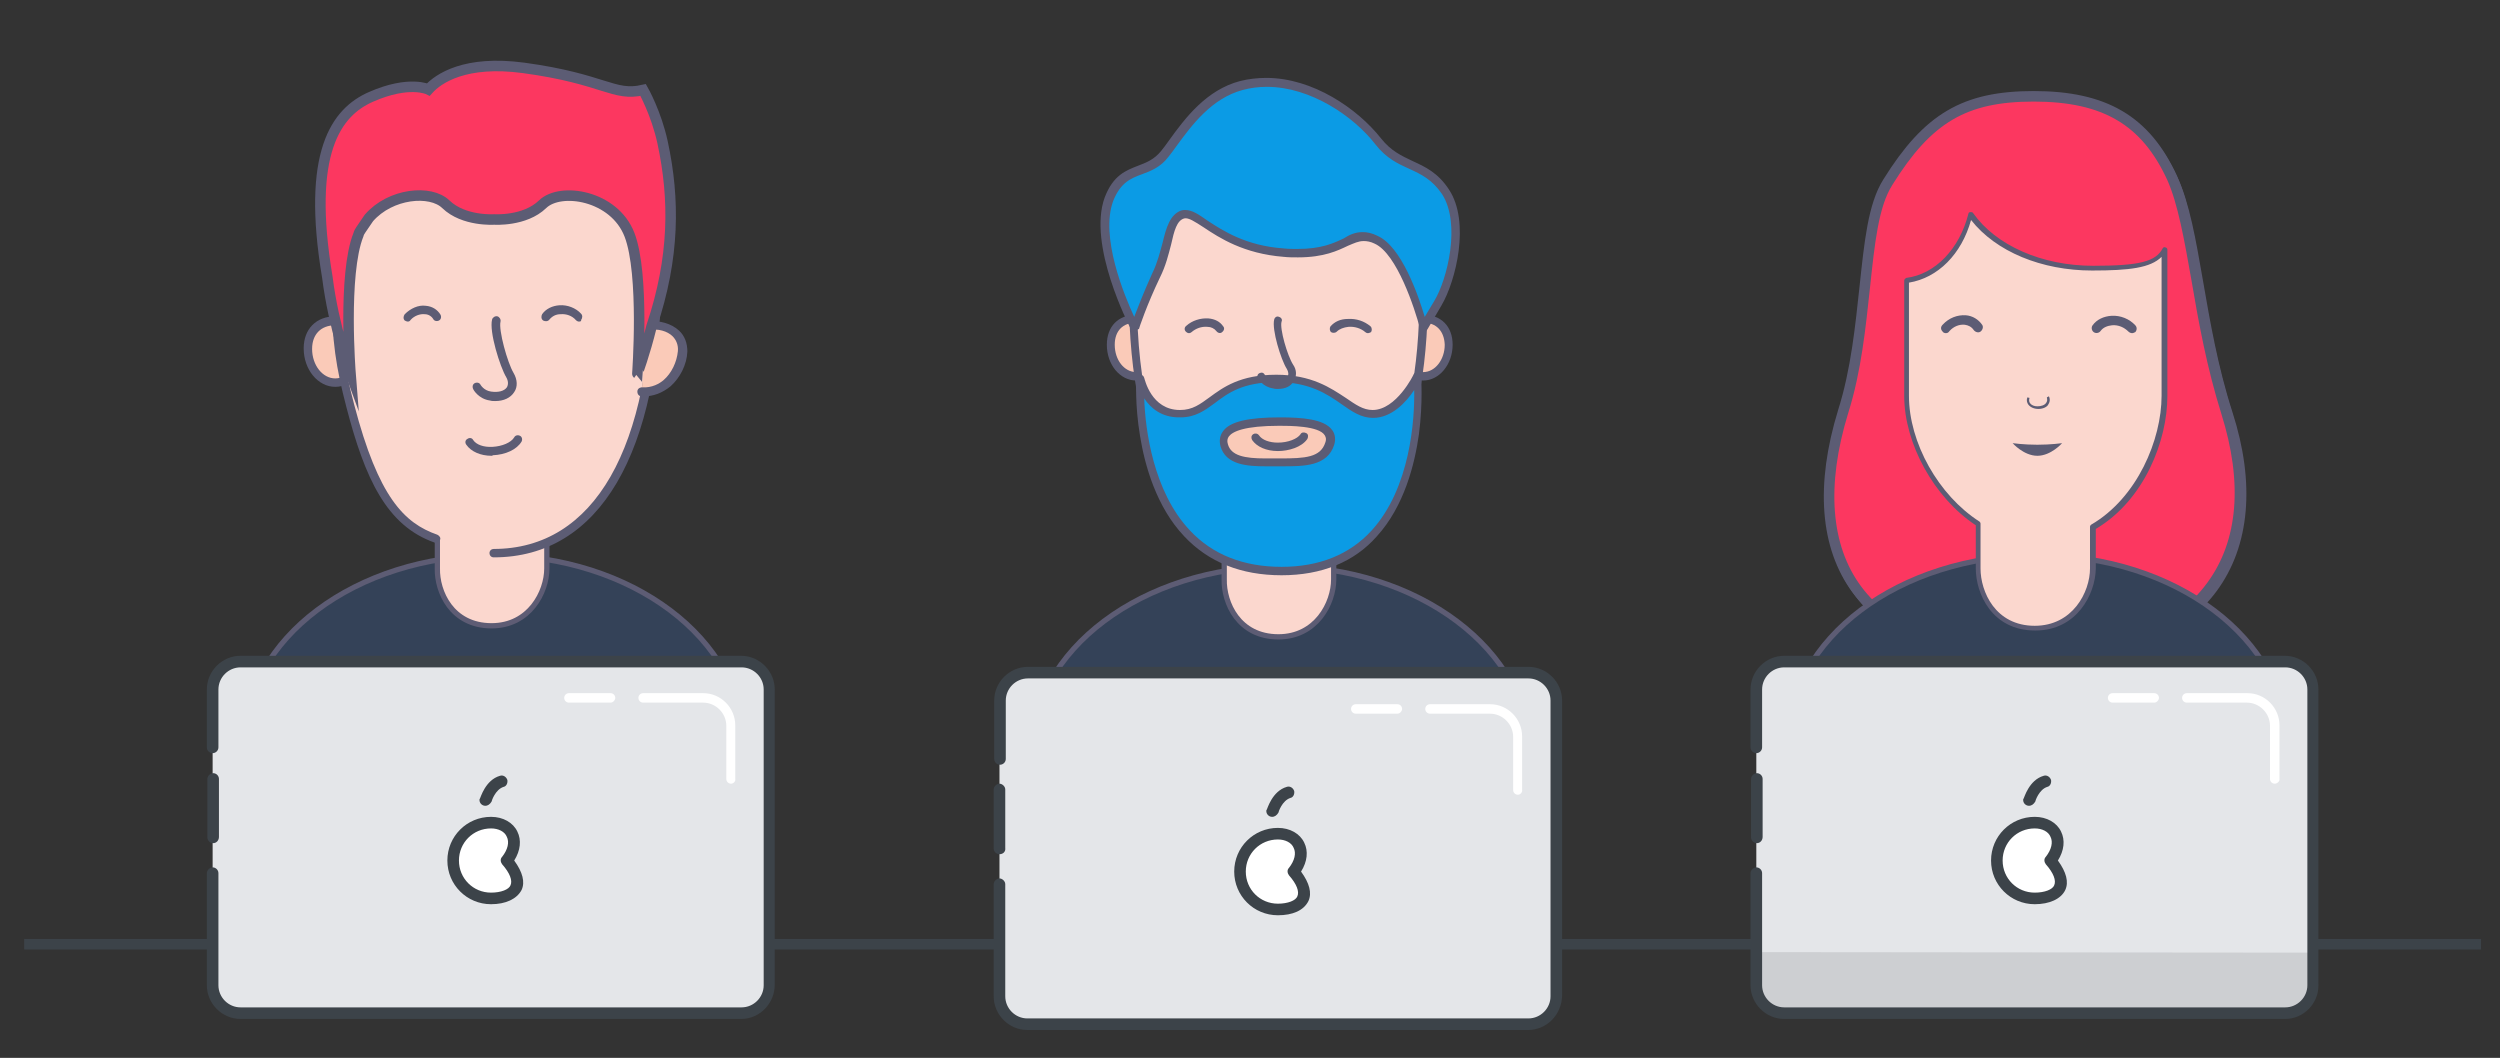 <?xml version="1.0" encoding="utf-8"?>
<!-- Generator: Adobe Illustrator 21.0.0, SVG Export Plug-In . SVG Version: 6.00 Build 0)  -->
<svg version="1.1" id="Calque_1" xmlns="http://www.w3.org/2000/svg" xmlns:xlink="http://www.w3.org/1999/xlink" x="0px" y="0px"
	 viewBox="0 0 475 201" style="enable-background:new 0 0 475 201;" xml:space="preserve">
<rect x="0" y="0" width="475" height="201" fill="#333333" stroke="none"/>
<style type="text/css">
	.st0{fill:none;stroke:#3C4349;stroke-width:2;stroke-miterlimit:10;}
	.st1{fill:#0D82C5;stroke:#5D5C74;stroke-miterlimit:10;}
	.st2{fill:#FC3760;stroke:#5C5C74;stroke-width:2;stroke-miterlimit:10;}
	.st3{fill:#344258;stroke:#5D5C74;stroke-miterlimit:10;}
	.st4{fill:#FBD7CE;}
	.st5{fill:#5C5C74;}
	.st6{fill:#E4E6E9;}
	.st7{fill:#CDCFD2;}
	.st8{fill:#3C4349;}
	.st9{fill:#FFFFFF;}
	.st10{fill:#FBD7CE;stroke:#5D5C74;stroke-miterlimit:10;}
	.st11{fill:#FBD7CE;stroke:#5E5C74;stroke-miterlimit:10;}
	.st12{fill:#FACAB8;}
	.st13{fill:#0B9BE5;}
</style>
<line id="XMLID_2582_" class="st0" x1="4.6" y1="179.4" x2="471.4" y2="179.4"/>
<path id="XMLID_2581_" class="st1" d="M423.7,78.5c8.6,26.7-4.1,47-37,47c-34.8,0-44.8-20.2-36.6-47c5.2-16.9,3.2-35.3,8.5-43.7
	c7.5-11.9,14.4-16.5,28.1-16.5c13,0,21.3,4.1,26.6,15.7C417.7,43.4,418.1,61.2,423.7,78.5z"/>
<path id="XMLID_4523_" class="st2" d="M386.4,18.3c-13.1,0-20.1,4.1-27.7,16.3c-2.8,4.4-3.5,11.6-4.4,20c-0.8,7.3-1.6,15.7-4.1,23.6
	c-4.3,14-3.4,25.7,2.6,33.8c6.2,8.4,17.5,12.7,33.6,12.7c15.7,0,27.4-4.6,33.8-13.4c6.1-8.3,7-19.7,2.8-33c-2.7-8.6-4.3-17.3-5.6-25
	c-1.4-7.9-2.6-14.8-4.7-19.5C407.7,22.9,399.9,18.3,386.4,18.3z"/>
<path id="XMLID_2569_" class="st3" d="M339.7,141.1c0-19.7,21.2-35.6,47.4-35.6s47.4,16,47.4,35.6"/>
<path id="XMLID_2564_" class="st4" d="M397.7,51.2c-10.2,0-19-4.1-23.1-10.2c-1.7,6.8-6.4,11.8-12.2,12.5c0,6.3,0,16.4,0,21.9
	c0,8.5,5.3,19,13.6,24.3v8.5c0,4.7,3,11.4,10.8,11.4c7.6,0,11-6.6,11-11.4v-7.9c8.8-5.1,13.6-16.1,13.6-24.9c0-8.5,0-27.7,0-27.7
	c0-0.1,0-0.1,0-0.2C409.9,50.5,406.3,51.2,397.7,51.2z"/>
<path id="XMLID_4517_" class="st5" d="M386.7,119.8c-8.3,0-11.3-7.1-11.3-11.8v-8.2c-7.9-5.2-13.6-15.5-13.6-24.6V53.3
	c0-0.2,0.2-0.4,0.4-0.5c5.5-0.7,10.1-5.5,11.8-12.2c0-0.2,0.2-0.3,0.4-0.3c0.2,0,0.4,0,0.5,0.2c4.3,6.1,13,10,22.8,10
	c8.8,0,11.9-0.8,13.2-3.3c0.1-0.2,0.3-0.3,0.5-0.2c0.2,0,0.4,0.2,0.4,0.4v0.2v27.7c0,8.3-4.3,19.7-13.6,25.2v7.6
	C398.1,112.9,394.6,119.8,386.7,119.8z M362.7,53.7v21.5c0,8.9,5.6,18.9,13.4,23.9c0.1,0.1,0.2,0.2,0.2,0.4v8.5
	c0,4.4,2.8,10.9,10.3,10.9c7.2,0,10.5-6.4,10.5-10.9v-7.9c0-0.2,0.1-0.3,0.2-0.4c8.8-5.1,13.4-16.2,13.4-24.5V48.8
	c-2.1,2.1-6.1,2.6-13.2,2.6c-9.6,0-18.3-3.6-23-9.6C372.7,48.3,368.2,52.8,362.7,53.7z"/>
<g id="XMLID_4515_">
	<path id="XMLID_2537_" class="st5" d="M391.8,84.2c0,0-2.1,2.4-4.7,2.4s-4.7-2.4-4.7-2.4s2.1,0.3,4.7,0.3
		C389.7,84.5,391.8,84.2,391.8,84.2z"/>
</g>
<g id="XMLID_4513_">
	<path id="XMLID_2536_" class="st5" d="M387.3,77.7L387.3,77.7c-0.8,0-1.5-0.3-1.9-0.8c-0.3-0.4-0.4-0.9-0.2-1.4l0.4,0.1
		c-0.1,0.4-0.1,0.7,0.1,1c0.3,0.4,0.8,0.6,1.4,0.6c0.7,0,1.4-0.2,1.7-0.7c0.2-0.3,0.2-0.6,0.1-1l0.4-0.2c0.3,0.7,0.1,1.2-0.1,1.5
		C389,77.3,388.2,77.7,387.3,77.7z"/>
</g>
<path id="XMLID_2535_" class="st6" d="M439.4,131v56.1c0,2.9-2.4,5.3-5.3,5.3H339c-2.9,0-5.3-2.4-5.3-5.3v-56.2
	c0-2.9,2.4-5.3,5.3-5.3h95.1C437.1,125.7,439.4,128.1,439.4,131"/>
<path id="XMLID_2533_" class="st7" d="M439.4,181v6.1c0,2.9-2.4,5.3-5.3,5.3H339c-2.9,0-5.3-2.4-5.3-5.3v-6.2L439.4,181z"/>
<path id="XMLID_2524_" class="st8" d="M333.8,160.2c-0.6,0-1.1-0.5-1.1-1.1V148c0-0.6,0.6-1.1,1.1-1.1c0.6,0,1.1,0.5,1.1,1.1v11
	C334.9,159.7,334.4,160.2,333.8,160.2"/>
<path id="XMLID_2521_" class="st8" d="M434.2,193.6H339c-3.5,0-6.4-2.9-6.4-6.4v-21.3c0-0.6,0.6-1.1,1.1-1.1c0.6,0,1.1,0.5,1.1,1.1
	v21.3c0,2.3,1.9,4.2,4.2,4.2h95.2c2.3,0,4.2-1.9,4.2-4.2V131c0-2.3-1.9-4.2-4.2-4.2H339c-2.3,0-4.2,1.9-4.2,4.2v11
	c0,0.6-0.5,1.1-1.1,1.1s-1.1-0.5-1.1-1.1v-11c0-3.5,2.9-6.4,6.4-6.4h95.1c3.5,0,6.4,2.9,6.4,6.4v56.1
	C440.6,190.6,437.7,193.6,434.2,193.6"/>
<path id="XMLID_4505_" class="st9" d="M432.2,148.9c-0.5,0-0.9-0.4-0.9-0.9v-10.1c0-2.4-2-4.4-4.4-4.4h-11.4c-0.5,0-0.9-0.4-0.9-0.9
	s0.4-0.9,0.9-0.9H427c3.4,0,6.1,2.8,6.1,6.1V148C433.2,148.4,432.7,148.9,432.2,148.9 M409.3,133.5h-7.9c-0.5,0-0.9-0.4-0.9-0.9
	s0.4-0.9,0.9-0.9h7.9c0.5,0,0.9,0.4,0.9,0.9C410.2,133,409.8,133.5,409.3,133.5 M389.6,163.5c4.2,5,1,7.2-3,7.2s-7.2-3.2-7.2-7.2
	s3.2-7.2,7.2-7.2S392.5,159.9,389.6,163.5"/>
<path id="XMLID_4502_" class="st8" d="M386.6,157.4c-3.4,0-6.1,2.7-6.1,6.1s2.7,6.1,6.1,6.1c1.9,0,3.4-0.6,3.7-1.4
	c0.4-0.9-0.1-2.3-1.6-4c-0.3-0.4-0.4-1,0-1.4c1.1-1.4,1.4-2.8,0.9-3.8C389.2,158,388,157.4,386.6,157.4 M386.6,171.8
	c-4.6,0-8.3-3.7-8.3-8.3s3.7-8.3,8.3-8.3c2.3,0,4.2,1.1,5,2.8c0.8,1.6,0.6,3.6-0.6,5.5c1.6,2.2,2.1,4.1,1.4,5.6
	C391.6,170.8,389.4,171.8,386.6,171.8"/>
<path id="XMLID_2379_" class="st8" d="M385.5,153.1c-0.6,0-1.1-0.5-1.1-1.1c0-0.1,0-0.2,0.1-0.3c0.1-0.1,1-3.5,3.8-4.3
	c0.6-0.2,1.2,0.2,1.4,0.8c0.1,0.6-0.2,1.2-0.7,1.3c-1.6,0.5-2.3,2.7-2.3,2.8C386.4,152.8,386,153.1,385.5,153.1"/>
<g id="XMLID_2779_">
	<path id="XMLID_2306_" class="st5" d="M369.7,63.3c-0.2,0-0.5-0.1-0.6-0.3c-0.4-0.4-0.4-0.9,0-1.3c1.2-1.3,2.8-1.9,4.4-1.8
		c1.3,0.1,2.4,0.8,3.1,1.8c0.3,0.4,0.1,1-0.3,1.3s-1,0.1-1.3-0.3c-0.4-0.6-1-0.9-1.7-1c-1-0.1-2.1,0.3-2.9,1.2
		C370.2,63.2,370,63.3,369.7,63.3z"/>
</g>
<g id="XMLID_2661_">
	<path id="XMLID_2305_" class="st5" d="M405.1,63.3c-0.2,0-0.5-0.1-0.7-0.3c-0.8-0.8-1.9-1.3-3.1-1.2c-0.9,0.1-1.7,0.4-2.2,1.1
		c-0.3,0.4-0.9,0.5-1.3,0.2s-0.5-0.9-0.2-1.3c0.8-1.1,2.1-1.7,3.6-1.8c1.7-0.1,3.4,0.6,4.5,1.8c0.4,0.4,0.3,1,0,1.3
		C405.5,63.2,405.3,63.3,405.1,63.3z"/>
</g>
<path id="XMLID_4444_" class="st3" d="M195.9,143.2c0-19.7,21.2-35.6,47.4-35.6s47.4,16,47.4,35.6"/>
<path id="XMLID_2928_" class="st6" d="M295.6,133.1v56.1c0,2.9-2.4,5.3-5.3,5.3h-95.1c-2.9,0-5.3-2.4-5.3-5.3V133
	c0-2.9,2.4-5.3,5.3-5.3h95.1C293.2,127.8,295.6,130.2,295.6,133.1"/>
<path id="XMLID_2892_" class="st8" d="M189.9,162.3c-0.6,0-1.1-0.5-1.1-1.1V150c0-0.6,0.6-1.1,1.1-1.1s1.1,0.5,1.1,1.1v11.1
	C191.1,161.8,190.6,162.3,189.9,162.3"/>
<path id="XMLID_2891_" class="st8" d="M290.3,195.7h-95.1c-3.5,0-6.4-2.9-6.4-6.4V168c0-0.6,0.6-1.1,1.1-1.1s1.1,0.5,1.1,1.1v21.3
	c0,2.3,1.9,4.2,4.2,4.2h95.2c2.3,0,4.2-1.9,4.2-4.2v-56.2c0-2.3-1.9-4.2-4.2-4.2h-95.1c-2.3,0-4.2,1.9-4.2,4.2v11.1
	c0,0.6-0.5,1.1-1.1,1.1s-1.1-0.5-1.1-1.1v-11.1c0-3.5,2.9-6.4,6.4-6.4h95.1c3.5,0,6.4,2.9,6.4,6.4v56.1
	C296.7,192.8,293.9,195.7,290.3,195.7"/>
<path id="XMLID_2772_" class="st9" d="M288.4,151c-0.5,0-0.9-0.4-0.9-0.9V140c0-2.4-2-4.4-4.4-4.4h-11.4c-0.5,0-0.9-0.4-0.9-0.9
	s0.4-0.9,0.9-0.9h11.4c3.4,0,6.1,2.8,6.1,6.1V150C289.3,150.5,288.9,151,288.4,151 M265.5,135.6h-7.9c-0.5,0-0.9-0.4-0.9-0.9
	s0.4-0.9,0.9-0.9h7.9c0.5,0,0.9,0.4,0.9,0.9C266.4,135.1,266,135.6,265.5,135.6 M245.8,165.6c4.2,5,1,7.2-3,7.2s-7.2-3.2-7.2-7.2
	s3.2-7.2,7.2-7.2S248.7,162,245.8,165.6"/>
<path id="XMLID_2372_" class="st8" d="M242.8,159.5c-3.4,0-6.1,2.7-6.1,6.1s2.7,6.1,6.1,6.1c1.9,0,3.4-0.6,3.7-1.4
	c0.4-0.9-0.1-2.3-1.6-4c-0.3-0.4-0.4-1,0-1.4c1.1-1.4,1.4-2.8,0.9-3.8C245.4,160.1,244.2,159.5,242.8,159.5 M242.8,173.9
	c-4.6,0-8.3-3.7-8.3-8.3c0-4.6,3.7-8.3,8.3-8.3c2.3,0,4.2,1.1,5,2.8c0.8,1.6,0.6,3.6-0.6,5.5c1.6,2.2,2.1,4.1,1.4,5.6
	C247.7,173,245.6,173.9,242.8,173.9"/>
<path id="XMLID_2371_" class="st8" d="M241.7,155.2c-0.6,0-1.1-0.5-1.1-1.1c0-0.1,0-0.2,0.1-0.3c0.1-0.1,1-3.5,3.8-4.3
	c0.6-0.2,1.2,0.2,1.4,0.8c0.1,0.6-0.2,1.2-0.7,1.3c-1.6,0.5-2.3,2.7-2.3,2.8C242.6,154.9,242.2,155.2,241.7,155.2"/>
<path id="XMLID_4490_" class="st10" d="M242.9,121c7.2,0,10.5-6.4,10.5-10.9v-7.9c0-0.2,0.1-0.3,0.2-0.4c0.6-0.3,1.2-0.7,1.7-1.1
	c-3.8,0.9-7.8,1.4-12,1.4c-4,0-7.9-0.5-11.5-1.3c0.2,0.1,0.4,0.3,0.6,0.4c0.1,0.1,0.2,0.2,0.2,0.4v8.5
	C232.5,114.5,235.3,121,242.9,121z"/>
<path id="XMLID_4447_" class="st3" d="M46.4,141.1c0-19.7,21.2-35.6,47.4-35.6s47.4,16,47.4,35.6"/>
<path id="XMLID_4443_" class="st6" d="M146.1,131v56.1c0,2.9-2.4,5.3-5.3,5.3H45.7c-2.9,0-5.3-2.4-5.3-5.3v-56.2
	c0-2.9,2.4-5.3,5.3-5.3h95.1C143.8,125.7,146.1,128.1,146.1,131"/>
<path id="XMLID_4441_" class="st8" d="M40.5,160.2c-0.6,0-1.1-0.5-1.1-1.1V148c0-0.6,0.6-1.1,1.1-1.1c0.6,0,1.1,0.5,1.1,1.1v11
	C41.6,159.7,41.1,160.2,40.5,160.2"/>
<path id="XMLID_3245_" class="st8" d="M140.8,193.6H45.7c-3.5,0-6.4-2.9-6.4-6.4v-21.3c0-0.6,0.6-1.1,1.1-1.1c0.6,0,1.1,0.5,1.1,1.1
	v21.3c0,2.3,1.9,4.2,4.2,4.2h95.2c2.3,0,4.2-1.9,4.2-4.2V131c0-2.3-1.9-4.2-4.2-4.2H45.7c-2.3,0-4.2,1.9-4.2,4.2v11
	c0,0.6-0.5,1.1-1.1,1.1c-0.6,0-1.1-0.5-1.1-1.1v-11c0-3.5,2.9-6.4,6.4-6.4h95.1c3.5,0,6.4,2.9,6.4,6.4v56.1
	C147.2,190.6,144.4,193.6,140.8,193.6"/>
<path id="XMLID_3078_" class="st9" d="M138.9,148.9c-0.5,0-0.9-0.4-0.9-0.9v-10.1c0-2.4-2-4.4-4.4-4.4h-11.4c-0.5,0-0.9-0.4-0.9-0.9
	s0.4-0.9,0.9-0.9h11.4c3.4,0,6.1,2.8,6.1,6.1V148C139.8,148.4,139.4,148.9,138.9,148.9 M116,133.5h-7.9c-0.5,0-0.9-0.4-0.9-0.9
	s0.4-0.9,0.9-0.9h7.9c0.5,0,0.9,0.4,0.9,0.9C116.9,133,116.5,133.5,116,133.5 M96.3,163.5c4.2,5,1,7.2-3,7.2s-7.2-3.2-7.2-7.2
	s3.2-7.2,7.2-7.2S99.2,159.9,96.3,163.5"/>
<path id="XMLID_2361_" class="st8" d="M93.3,157.4c-3.4,0-6.1,2.7-6.1,6.1s2.7,6.1,6.1,6.1c1.9,0,3.4-0.6,3.7-1.4
	c0.4-0.9-0.1-2.3-1.6-4c-0.3-0.4-0.4-1,0-1.4c1.1-1.4,1.4-2.8,0.9-3.8C95.9,158,94.7,157.4,93.3,157.4 M93.3,171.8
	c-4.6,0-8.3-3.7-8.3-8.3s3.7-8.3,8.3-8.3c2.3,0,4.2,1.1,5,2.8c0.8,1.6,0.6,3.6-0.6,5.5c1.6,2.2,2.1,4.1,1.4,5.6
	C98.2,170.8,96.1,171.8,93.3,171.8"/>
<path id="XMLID_2360_" class="st8" d="M92.2,153.1c-0.6,0-1.1-0.5-1.1-1.1c0-0.1,0-0.2,0.1-0.3c0.1-0.1,1-3.5,3.8-4.3
	c0.6-0.2,1.2,0.2,1.4,0.8c0.1,0.6-0.2,1.2-0.7,1.3c-1.6,0.5-2.3,2.7-2.3,2.8C93.1,152.8,92.7,153.1,92.2,153.1"/>
<path id="XMLID_2358_" class="st11" d="M93.4,118.9c7.2,0,10.5-6.4,10.5-10.9v-7.9c0-0.2,0.1-0.3,0.2-0.4c0.6-0.3,1.2-0.7,1.7-1.1
	c-3.8,0.9-7.8,1.4-12,1.4c-4,0-7.9-0.5-11.5-1.3c0.2,0.1,0.4,0.3,0.6,0.4c0.1,0.1,0.2,0.2,0.2,0.4v8.5
	C83,112.4,85.8,118.9,93.4,118.9z"/>
<g id="XMLID_4567_">
	<g id="XMLID_4572_">
		<path id="XMLID_4518_" class="st12" d="M275.2,65.5c0,3.3-2.2,6-4.8,6s-4.8-2.7-4.8-6s2.2-4.9,4.8-4.9S275.2,62.2,275.2,65.5z"/>
	</g>
	<g id="XMLID_4568_">
		<path id="XMLID_4569_" class="st5" d="M270.4,72.3c-3.1,0-5.6-3-5.6-6.8c0-3.5,2.2-5.7,5.6-5.7s5.6,2.2,5.6,5.7
			C276,69.2,273.5,72.3,270.4,72.3z M270.4,61.3c-2.6,0-4.1,1.6-4.1,4.2c0,2.9,1.8,5.2,4.1,5.2c2.3,0,4.1-2.4,4.1-5.2
			C274.4,62.9,272.9,61.3,270.4,61.3z"/>
	</g>
</g>
<g id="XMLID_4560_">
	<g id="XMLID_4565_">
		<path id="XMLID_4512_" class="st12" d="M220.8,65.5c0,3.3-2.2,6-4.8,6s-4.8-2.7-4.8-6s2.2-4.9,4.8-4.9S220.8,62.2,220.8,65.5z"/>
	</g>
	<g id="XMLID_4561_">
		<path id="XMLID_4562_" class="st5" d="M215.9,72.3c-3.1,0-5.6-3-5.6-6.8c0-3.5,2.2-5.7,5.6-5.7c3.4,0,5.6,2.2,5.6,5.7
			C221.5,69.2,219,72.3,215.9,72.3z M215.9,61.3c-2.6,0-4.1,1.6-4.1,4.2c0,2.9,1.8,5.2,4.1,5.2c2.2,0,4.1-2.4,4.1-5.2
			C220,62.9,218.5,61.3,215.9,61.3z"/>
	</g>
</g>
<g id="XMLID_4558_">
	<path id="XMLID_4509_" class="st4" d="M270.6,55.8c0,32.5-11.3,46.4-27.4,46.4s-27.9-13-27.9-46.4c0-20.1,11.7-24.3,27.9-24.3
		S270.6,35.8,270.6,55.8z"/>
</g>
<g id="XMLID_4554_">
	<path id="XMLID_4555_" class="st5" d="M243.1,103c-8.8,0-15.8-3.7-20.6-11c-5.3-8-8-20.1-8-36.2c0-22.1,14.5-25.1,28.6-25.1
		c14.6,0,28.2,3,28.2,25.1C271.3,86.2,261.3,103,243.1,103z M243.1,32.3c-9.1,0-15.3,1.4-19.5,4.5c-5.1,3.7-7.6,9.9-7.6,19
		c0,37.7,14.7,45.6,27.1,45.6c17.2,0,26.6-16.2,26.6-45.6C269.8,36.3,259.1,32.3,243.1,32.3z"/>
</g>
<g id="XMLID_4552_">
	<path id="XMLID_4506_" class="st13" d="M242.6,71.9c10.8,0,13.3,6.7,18.3,6.7c5,0,8.5-7.2,8.5-7.2s3.2,37-25.8,37
		s-26.9-36.6-26.9-36.6s1.4,6.7,7.6,6.7S230.9,71.9,242.6,71.9z"/>
</g>
<g id="XMLID_4548_">
	<path id="XMLID_4549_" class="st5" d="M243.5,109.3c-7.7,0-13.9-2.5-18.5-7.4c-5.3-5.6-7.5-13.5-8.4-19.1c-1-6-0.7-10.7-0.7-10.9
		c0-0.4,0.3-0.7,0.7-0.7s0.7,0.2,0.8,0.6c0.1,0.2,1.3,6.1,6.8,6.1c2.4,0,3.8-1.1,5.6-2.4c2.6-1.9,5.8-4.3,12.7-4.3
		c6.7,0,10.3,2.5,13.2,4.4c1.9,1.3,3.3,2.3,5.1,2.3c4.5,0,7.8-6.7,7.8-6.8c0.2-0.3,0.5-0.5,0.8-0.4s0.6,0.3,0.6,0.7
		c0,0.2,0.4,4.9-0.4,11.1c-0.8,5.7-2.8,13.7-8,19.4C257.3,106.8,251.1,109.3,243.5,109.3z M217.4,75.7c0.2,5.9,1.7,17.7,8.7,25.1
		c4.3,4.6,10.2,6.9,17.4,6.9c7.1,0,12.9-2.3,17.1-6.9c7.4-8.1,8.2-21.2,8.1-26.7c-1.5,2.3-4.3,5.3-7.8,5.3c-2.3,0-4-1.2-6-2.6
		c-2.7-1.9-6.1-4.2-12.3-4.2c-6.5,0-9.3,2.1-11.8,4c-1.9,1.4-3.7,2.7-6.5,2.7C220.7,79.4,218.6,77.5,217.4,75.7z"/>
</g>
<g id="XMLID_4541_">
	<g id="XMLID_4546_">
		<path id="XMLID_4501_" class="st12" d="M252.7,84.3c-1.1,3.6-5.2,3.5-9.5,3.5s-9.5,0.5-10.5-3.2c-1.2-4.1,6.1-4.5,10.5-4.5
			S253.9,80.4,252.7,84.3z"/>
	</g>
	<g id="XMLID_4542_">
		<path id="XMLID_4543_" class="st5" d="M240.5,88.6c-3.6,0-7.6-0.3-8.6-3.8c-0.3-1.1-0.1-2.1,0.5-2.9c1.3-1.8,4.8-2.6,10.8-2.6
			c4.1,0,8.4,0.3,9.9,2.4c0.4,0.5,0.8,1.5,0.4,2.8c-1.3,4.1-5.7,4.1-10,4.1h-0.3c-0.4,0-0.9,0-1.3,0
			C241.4,88.6,240.9,88.6,240.5,88.6z M243.1,80.9c-6.7,0-8.9,1.1-9.6,2c-0.3,0.4-0.4,0.9-0.2,1.5c0.6,2.2,3.2,2.7,7.1,2.7
			c0.4,0,0.9,0,1.3,0c0.4,0,0.9,0,1.3,0h0.3c4.7,0,7.6-0.2,8.5-3c0.3-0.8,0-1.2-0.1-1.4C250.6,80.9,245,80.9,243.1,80.9z"/>
	</g>
</g>
<g id="XMLID_4539_">
	<path id="XMLID_4498_" class="st5" d="M225.9,63.3c-0.2,0-0.4-0.1-0.6-0.3c-0.3-0.3-0.3-0.8,0.1-1.1c1.1-1,2.7-1.5,4.2-1.4
		c1.2,0.1,2.2,0.6,2.8,1.5c0.3,0.3,0.2,0.8-0.2,1.1c-0.3,0.3-0.8,0.2-1.1-0.2c-0.4-0.5-1-0.8-1.7-0.8c-1.1-0.1-2.2,0.3-3,1
		C226.3,63.2,226.1,63.3,225.9,63.3z"/>
</g>
<g id="XMLID_4537_">
	<path id="XMLID_4497_" class="st5" d="M259.9,63.3c-0.2,0-0.4-0.1-0.5-0.2c-0.8-0.7-2-1.1-3.2-1c-0.9,0.1-1.7,0.4-2.2,0.9
		c-0.3,0.3-0.8,0.3-1.1,0.1c-0.3-0.3-0.3-0.8-0.1-1.1c0.8-0.9,1.9-1.4,3.3-1.4c1.6-0.1,3.1,0.4,4.3,1.4c0.3,0.3,0.3,0.8,0.1,1.1
		C260.3,63.2,260.1,63.3,259.9,63.3z"/>
</g>
<g id="XMLID_4535_">
	<path id="XMLID_4496_" class="st13" d="M235.8,16.1c10.2-2.8,21,4.2,25.9,10.6c4.1,5.3,9,3.8,12.8,9.6s1.3,16.6-1.5,21.2
		c-2.7,4.6-2.7,4.6-2.7,4.6s-3.6-14.2-9.1-16.6s-5.3,3.4-17.5,2.4s-16.3-8.2-19.3-7.2c-2.9,1-2.5,6.3-5.1,11.5c-2.5,5.3-4,9.9-4,9.9
		s-8.1-15.5-4.8-24.3c2.5-6.7,7.2-4.3,10.6-8.7C224.6,24.8,228.6,18.1,235.8,16.1z"/>
</g>
<g id="XMLID_4531_">
	<path id="XMLID_4532_" class="st5" d="M215.5,62.8c-0.3,0-0.5-0.2-0.7-0.4c-0.3-0.6-8.2-15.9-4.9-24.9c1.6-4.2,4-5.1,6.3-6
		c1.6-0.6,3.1-1.2,4.4-2.8c0.5-0.6,1-1.3,1.5-2c3.1-4.3,7.1-9.6,13.5-11.3c1.6-0.4,3.3-0.6,5-0.6c8.8,0,17.3,5.8,21.8,11.5
		c1.9,2.4,3.9,3.3,6,4.3c2.4,1.1,4.8,2.2,6.9,5.4c4.1,6.2,1.3,17.4-1.4,22l-2.7,4.6c-0.2,0.3-0.5,0.4-0.8,0.4s-0.6-0.3-0.6-0.6
		c-1-3.8-4.4-14.2-8.6-16.1c-0.8-0.4-1.5-0.5-2.1-0.5c-1,0-1.8,0.4-3,0.9c-1.9,0.9-4.5,2.2-9.5,2.2c-0.9,0-1.8,0-2.7-0.1
		c-7.6-0.6-12.2-3.6-15.2-5.6c-1.7-1.1-2.9-1.9-3.7-1.7c-1.4,0.4-1.9,2.3-2.5,5c-0.5,1.9-1,4-2.1,6.2c-2.5,5.2-4,9.7-4,9.8
		C216.1,62.6,215.8,62.8,215.5,62.8L215.5,62.8z M258.9,44.1c0.9,0,1.8,0.2,2.8,0.7c4.6,2,7.8,11.4,9,15.4l1.8-3
		c2.5-4.1,5.1-14.7,1.5-20.3c-1.9-2.8-4-3.8-6.2-4.8c-2.2-1-4.4-2-6.5-4.7c-4.1-5.3-12.3-10.9-20.6-10.9c-1.6,0-3.1,0.2-4.6,0.6
		c-5.9,1.6-9.6,6.6-12.6,10.7c-0.5,0.7-1,1.4-1.5,2c-1.5,2-3.4,2.7-5,3.3c-2.2,0.8-4.1,1.6-5.5,5.1c-2.5,6.8,2.1,17.9,4,22
		c0.7-1.8,1.9-4.9,3.4-8.2c1-2,1.5-4.1,2-5.9c0.7-2.9,1.4-5.3,3.5-6.1c0.3-0.1,0.5-0.1,0.8-0.1c1.3,0,2.5,0.8,4.2,2
		c2.9,1.9,7.3,4.8,14.5,5.3c0.9,0.1,1.8,0.1,2.6,0.1c4.6,0,6.9-1.1,8.8-2C256.4,44.6,257.5,44.1,258.9,44.1z"/>
</g>
<g id="XMLID_4529_">
	<path id="XMLID_4493_" class="st5" d="M242.8,73.9c-0.3,0-0.6,0-0.9-0.1c-2-0.3-2.8-1.8-2.9-1.9c-0.2-0.4-0.1-0.8,0.3-1
		c0.4-0.2,0.8-0.1,1,0.3c0,0,0.5,0.9,1.7,1.1s2.2-0.1,2.6-0.7c0.3-0.4,0.2-1-0.1-1.5c-1.1-1.7-2.9-7.5-2.4-9.4
		c0.1-0.4,0.5-0.7,0.9-0.5c0.4,0.1,0.7,0.5,0.5,0.9c-0.4,1.3,1.1,6.5,2.2,8.2c0.7,1,0.7,2.2,0.1,3.1
		C245.3,73.4,244.2,73.9,242.8,73.9z"/>
</g>
<g id="XMLID_4527_">
	<path id="XMLID_4492_" class="st5" d="M242.8,85.7c-2.2,0-4-0.8-4.9-2.1c-0.2-0.4-0.2-0.8,0.2-1.1c0.3-0.2,0.8-0.2,1.1,0.2
		c0.6,0.9,2,1.4,3.6,1.4l0,0c1.9,0,3.7-0.7,4.3-1.6c0.2-0.4,0.7-0.4,1.1-0.2c0.4,0.2,0.4,0.7,0.2,1.1
		C247.3,85,244.8,85.7,242.8,85.7L242.8,85.7z"/>
</g>
<g id="XMLID_4579_">
	<g id="XMLID_4584_">
		<path id="XMLID_4544_" class="st12" d="M68.9,66.3c0,3.6-2.3,6.4-5.2,6.4c-2.9,0-5.2-2.9-5.2-6.4c0-3.6,2.3-5.3,5.2-5.3
			C66.6,61,68.9,62.7,68.9,66.3z"/>
	</g>
	<g id="XMLID_4580_">
		<path id="XMLID_4581_" class="st5" d="M63.7,73.5c-3.3,0-6-3.3-6-7.3c0-3.7,2.4-6.1,6-6.1c3.6,0,6,2.4,6,6.1
			C69.7,70.3,67,73.5,63.7,73.5z M63.7,61.8c-2.7,0-4.4,1.7-4.4,4.5c0,3.1,2,5.6,4.4,5.6c2.4,0,4.4-2.5,4.4-5.6
			C68,63.5,66.4,61.8,63.7,61.8z"/>
	</g>
</g>
<g id="XMLID_4577_">
	<path id="XMLID_4536_" class="st4" d="M82.8,102.4C73.7,99.2,69.9,90,66.5,77.1c-2-7.5-2.8-12.6-2.8-21.9
		c0-22.5,11.6-30.7,30.1-30.7s30.9,4.7,30.9,27.2c0,33.7-11,53.4-30.9,53.4"/>
</g>
<g id="XMLID_4575_">
	<path id="XMLID_4534_" class="st5" d="M93.8,105.9c-0.5,0-0.8-0.4-0.8-0.8c0-0.5,0.4-0.8,0.8-0.8c19.1,0,30.1-19.2,30.1-52.6
		c0-21.9-12-26.4-30.1-26.4c-9.6,0-16.6,2.2-21.4,6.7c-5.2,4.9-7.9,12.7-7.9,23.2c0,9.5,0.9,14.5,2.8,21.7
		c4.6,17.6,9.5,22.5,15.8,24.7c0.4,0.2,0.7,0.6,0.5,1s-0.6,0.7-1,0.5c-9.2-3.2-13.3-12.3-16.8-25.8C63.9,70,63,64.8,63,55.2
		C63,34,73.1,23.6,93.9,23.6c16.5,0,31.8,3.4,31.8,28C125.5,86.1,113.9,105.9,93.8,105.9z"/>
</g>
<g id="XMLID_4573_">
	<path id="XMLID_4533_" class="st5" d="M94.1,76.2c-0.3,0-0.7,0-1-0.1c-2.2-0.3-3.2-2.1-3.2-2.2c-0.2-0.4-0.1-0.9,0.3-1.1
		c0.4-0.2,0.9-0.1,1.1,0.3c0,0,0.6,1.1,2,1.3s2.5-0.1,3-0.8c0.3-0.5,0.3-1.2-0.1-1.9c-1.2-2-3.3-8.7-2.7-11c0.1-0.4,0.6-0.7,1-0.6
		s0.7,0.6,0.6,1c-0.4,1.6,1.3,7.8,2.5,9.8c0.7,1.2,0.8,2.6,0.1,3.6C97,75.6,95.7,76.2,94.1,76.2z"/>
</g>
<g id="XMLID_4570_">
	<path id="XMLID_4530_" class="st5" d="M77.5,61.1c-0.2,0-0.4-0.1-0.6-0.2c-0.3-0.3-0.3-0.8,0-1.2c1.1-1.1,2.6-1.8,4-1.6
		c1.2,0.1,2.2,0.7,2.8,1.7c0.2,0.4,0.1,0.9-0.3,1.1s-0.9,0.1-1.1-0.3c-0.3-0.5-0.9-0.9-1.6-0.9c-0.9-0.1-2,0.3-2.7,1.1
		C77.9,61,77.7,61.1,77.5,61.1z"/>
</g>
<g id="XMLID_4564_">
	<path id="XMLID_4528_" class="st5" d="M110,61.1c-0.2,0-0.4-0.1-0.6-0.3c-0.7-0.8-1.8-1.2-2.9-1.1c-0.9,0-1.6,0.4-2.1,1
		c-0.3,0.4-0.8,0.4-1.2,0.2c-0.4-0.3-0.4-0.8-0.2-1.2c0.7-1,1.9-1.6,3.3-1.7c1.5-0.1,3.1,0.5,4.1,1.6c0.3,0.3,0.3,0.8,0,1.2
		C110.5,61,110.3,61.1,110,61.1z"/>
</g>
<g id="XMLID_4559_">
	<path id="XMLID_4526_" class="st5" d="M93.4,86.6c-2.1,0-3.9-0.8-4.8-2.1c-0.3-0.4-0.2-0.9,0.2-1.1c0.4-0.3,0.9-0.2,1.1,0.2
		c0.6,0.9,2,1.4,3.7,1.3c1.8-0.1,3.5-0.8,4.1-1.8c0.2-0.4,0.7-0.5,1.1-0.3s0.5,0.7,0.3,1.1c-0.9,1.5-3,2.5-5.5,2.6
		C93.6,86.6,93.5,86.6,93.4,86.6z"/>
</g>
<g id="XMLID_4550_">
	<g id="XMLID_4556_">
		<path id="XMLID_4524_" class="st12" d="M121.9,74.5c4.4,0.3,7.4-3.9,7.6-7.7c0.2-3.7-3.5-5.2-6.5-4.9"/>
	</g>
	<g id="XMLID_4551_">
		<path id="XMLID_4520_" class="st5" d="M122.4,75.3c-0.2,0-0.4,0-0.5,0c-0.5,0-0.8-0.4-0.8-0.9s0.4-0.8,0.9-0.8
			c1.9,0.1,3.3-0.7,4.1-1.4c1.5-1.3,2.5-3.4,2.7-5.5c0.1-1.1-0.3-2.1-1-2.8c-1-1-2.8-1.5-4.5-1.2c-0.5,0.1-0.9-0.3-0.9-0.7
			c-0.1-0.5,0.3-0.9,0.7-0.9c2.2-0.3,4.5,0.4,5.9,1.7c1.1,1,1.6,2.4,1.6,4c-0.1,2.5-1.4,5-3.2,6.6C125.8,74.7,124.1,75.3,122.4,75.3
			z"/>
	</g>
</g>
<path id="XMLID_4519_" class="st2" d="M123.8,62c4.4-13.1,4.4-24.2,2.1-34.9c-1.2-5.6-3.7-10-3.7-10c-5.7,1.3-7.3-2.1-22.7-4.2
	c-11.1-1.5-16.2,2-18.1,4.1c0,0-3.6-1.8-10.9,1.4c-6.6,2.9-12.3,10.5-8.3,34.3c1.2,9.6,4.4,18.3,4.4,18.3s-1.5-18.9,1.5-26.4
	c0.1-0.4,0.3-0.7,0.5-1l1.5-2.2c4.1-4.7,11.7-5.4,14.6-2.6c3.4,3.3,9.2,2.9,9.2,2.9s5.8,0.4,9.2-2.9s13.6-1.7,16.5,5.8
	s1.5,26.4,1.5,26.4S122.5,67.3,123.8,62z"/>
</svg>
